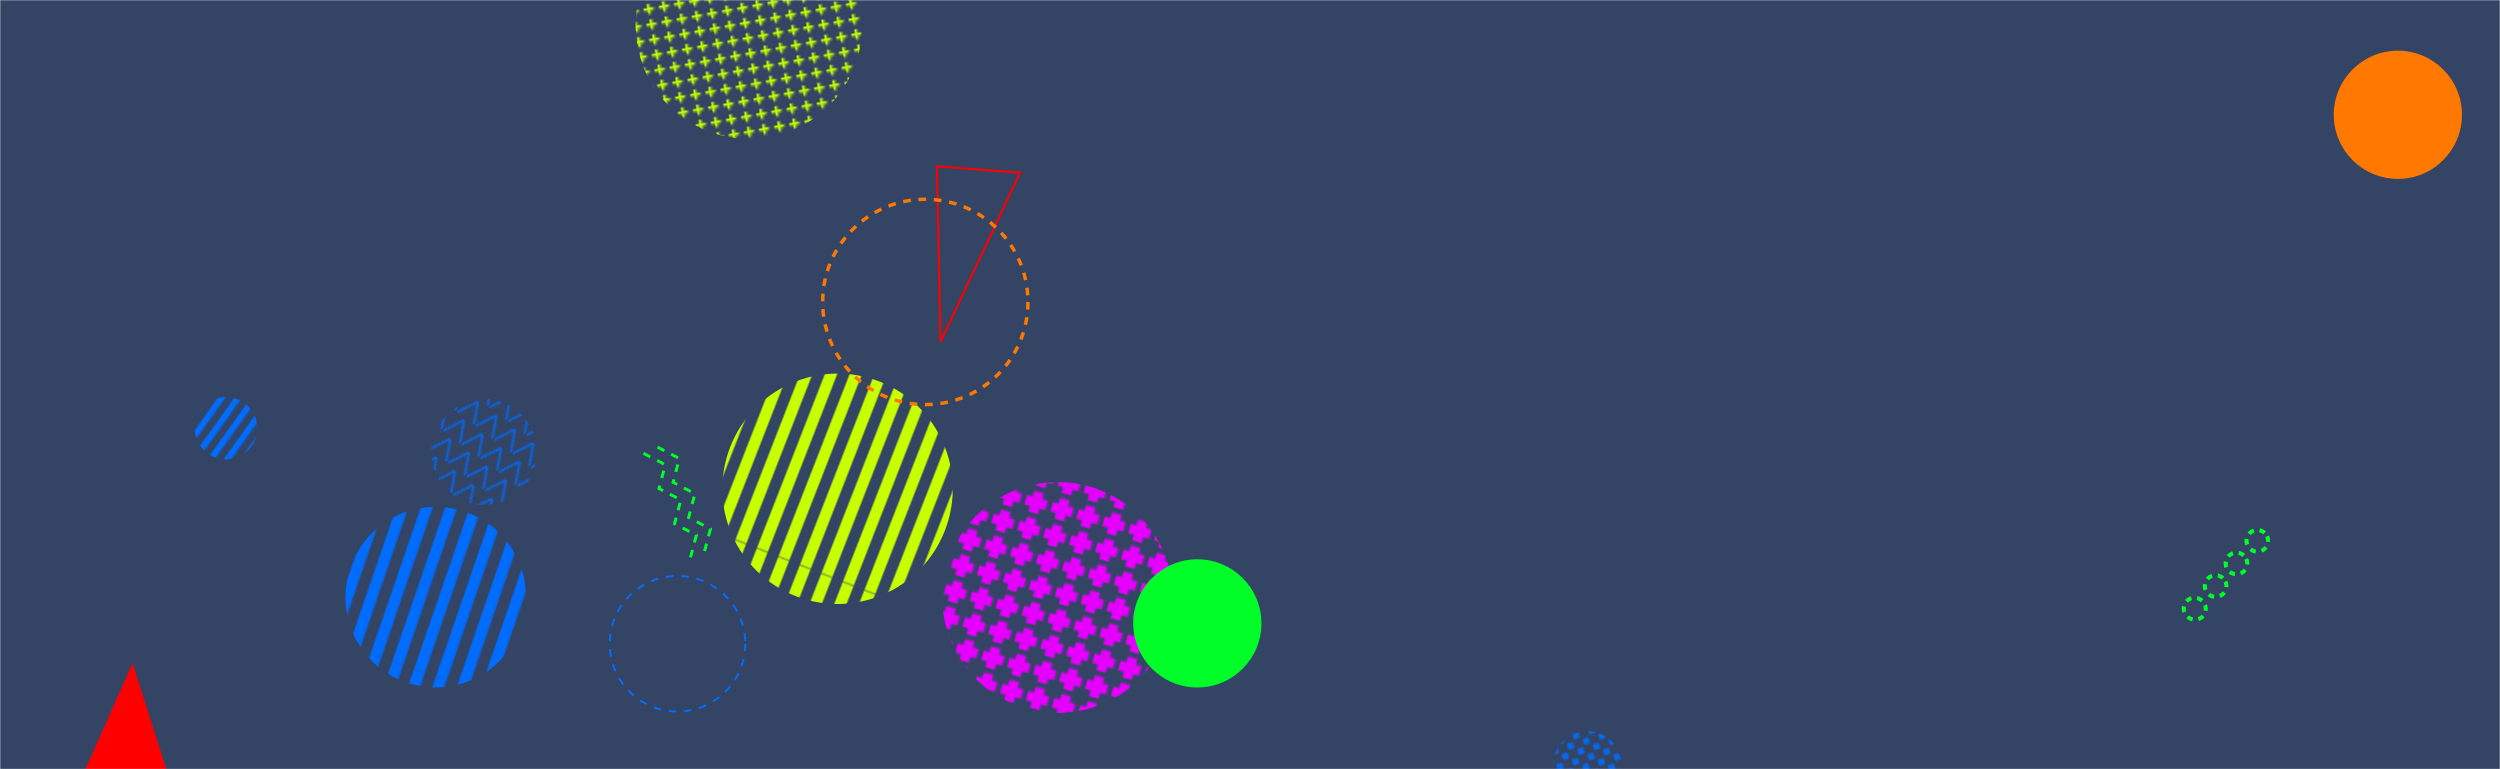 <svg xmlns="http://www.w3.org/2000/svg" version="1.1" xmlns:xlink="http://www.w3.org/1999/xlink" xmlns:svgjs="http://svgjs.com/svgjs" width="1300" height="400" preserveAspectRatio="none" viewBox="0 0 1300 400"><g mask="url(&quot;#SvgjsMask12721&quot;)" fill="none"><rect width="1300" height="400" x="0" y="0" fill="rgba(51, 68, 100, 1)"></rect><path d="M487.18 86.49 L489.07 177.72L530.409 89.821z" stroke="rgba(255, 0, 0, 1)" stroke-width="1.09"></path><rect width="239.6" height="239.6" clip-path="url(&quot;#SvgjsClipPath12722&quot;)" x="315.72" y="134.37" fill="url(#SvgjsPattern12723)" transform="rotate(111.33, 435.52, 254.17)"></rect><circle r="53.381" cx="481.16" cy="157.01" stroke="rgba(255, 120, 0, 1)" stroke-width="1.8" stroke-dasharray="4, 4"></circle><rect width="187.84" height="187.84" clip-path="url(&quot;#SvgjsClipPath12724&quot;)" x="132.66" y="216.58" fill="url(#SvgjsPattern12725)" transform="rotate(288.93, 226.58, 310.5)"></rect><path d="M101.61 447.23 L68.91 344.83L14.879 466.411z" fill="rgba(255, 0, 0, 1)"></path><rect width="110.2" height="110.2" clip-path="url(&quot;#SvgjsClipPath12726&quot;)" x="196.72" y="179.98" fill="url(#SvgjsPattern12727)" transform="rotate(36.7, 251.82, 235.08)"></rect><circle r="33.333" cx="1246.89" cy="59.69" fill="rgba(255, 120, 0, 1)"></circle><path d="M1177.59 277.1a5.6 5.6 0 1 0-7.59 8.24 5.6 5.6 0 1 0 7.59-8.24zM1166.75 288.87a5.6 5.6 0 1 0-7.59 8.24 5.6 5.6 0 1 0 7.59-8.24zM1155.91 300.64a5.6 5.6 0 1 0-7.59 8.24 5.6 5.6 0 1 0 7.59-8.24zM1145.07 312.41a5.6 5.6 0 1 0-7.58 8.24 5.6 5.6 0 1 0 7.58-8.24z" stroke="rgba(0, 255, 40, 1)" stroke-width="2.11" stroke-dasharray="3, 3"></path><rect width="72" height="72" clip-path="url(&quot;#SvgjsClipPath12728&quot;)" x="789.36" y="362.19" fill="url(#SvgjsPattern12729)" transform="rotate(27.42, 825.36, 398.19)"></rect><rect width="235.52" height="235.52" clip-path="url(&quot;#SvgjsClipPath12730&quot;)" x="271.64" y="-104.42" fill="url(#SvgjsPattern12731)" transform="rotate(349.81, 389.4, 13.34)"></rect><rect width="240.12" height="240.12" clip-path="url(&quot;#SvgjsClipPath12732&quot;)" x="429.98" y="190.64" fill="url(#SvgjsPattern12733)" transform="rotate(285.52, 550.04, 310.7)"></rect><circle r="33.333" cx="622.61" cy="324.16" fill="rgba(0, 255, 40, 1)"></circle><path d="M341.92 232.51L353.28 238.42 350 250.8 361.36 256.72 358.08 269.1 369.44 275.01 366.16 287.39M334.6 235.74L345.96 241.65 342.68 254.03 354.04 259.95 350.76 272.33 362.12 278.24 358.84 290.62" stroke="rgba(0, 255, 40, 1)" stroke-width="1.54" stroke-dasharray="4, 4"></path><rect width="65" height="65" clip-path="url(&quot;#SvgjsClipPath12734&quot;)" x="85.04" y="190.15" fill="url(#SvgjsPattern12735)" transform="rotate(305.53, 117.54, 222.65)"></rect><circle r="35.251" cx="352.3" cy="334.74" stroke="rgba(0, 109, 255, 1)" stroke-width="1" stroke-dasharray="4, 4"></circle></g><defs><mask id="SvgjsMask12721"><rect width="1300" height="400" fill="#ffffff"></rect></mask><pattern x="0" y="0" width="239.6" height="11.98" patternUnits="userSpaceOnUse" id="SvgjsPattern12723"><rect width="239.6" height="5.99" x="0" y="0" fill="rgba(199, 255, 0, 1)"></rect><rect width="239.6" height="5.99" x="0" y="5.99" fill="rgba(0, 0, 0, 0)"></rect></pattern><clipPath id="SvgjsClipPath12722"><circle r="59.9" cx="435.52" cy="254.17"></circle></clipPath><pattern x="0" y="0" width="187.84" height="11.74" patternUnits="userSpaceOnUse" id="SvgjsPattern12725"><rect width="187.84" height="5.87" x="0" y="0" fill="rgba(0, 109, 255, 1)"></rect><rect width="187.84" height="5.87" x="0" y="5.87" fill="rgba(0, 0, 0, 0)"></rect></pattern><clipPath id="SvgjsClipPath12724"><circle r="46.96" cx="226.58" cy="310.5"></circle></clipPath><pattern x="0" y="0" width="11.02" height="11.02" patternUnits="userSpaceOnUse" id="SvgjsPattern12727"><path d="M0 11.02L5.51 0L11.02 11.02" stroke="rgba(0, 109, 255, 1)" fill="none"></path></pattern><clipPath id="SvgjsClipPath12726"><circle r="27.55" cx="251.82" cy="235.08"></circle></clipPath><pattern x="0" y="0" width="6" height="6" patternUnits="userSpaceOnUse" id="SvgjsPattern12729"><path d="M3 1L3 5M1 3L5 3" stroke="rgba(0, 109, 255, 1)" fill="none" stroke-width="1.41"></path></pattern><clipPath id="SvgjsClipPath12728"><circle r="18" cx="825.36" cy="398.19"></circle></clipPath><pattern x="0" y="0" width="7.36" height="7.36" patternUnits="userSpaceOnUse" id="SvgjsPattern12731"><path d="M3.68 1L3.68 6.36M1 3.68L6.36 3.68" stroke="rgba(199, 255, 0, 1)" fill="none" stroke-width="1.36"></path></pattern><clipPath id="SvgjsClipPath12730"><circle r="58.88" cx="389.4" cy="13.34"></circle></clipPath><pattern x="0" y="0" width="13.34" height="13.34" patternUnits="userSpaceOnUse" id="SvgjsPattern12733"><path d="M6.67 1L6.67 12.34M1 6.67L12.34 6.67" stroke="rgba(230, 0, 255, 1)" fill="none" stroke-width="5.11"></path></pattern><clipPath id="SvgjsClipPath12732"><circle r="60.03" cx="550.04" cy="310.7"></circle></clipPath><pattern x="0" y="0" width="65" height="6.5" patternUnits="userSpaceOnUse" id="SvgjsPattern12735"><rect width="65" height="3.25" x="0" y="0" fill="rgba(0, 109, 255, 1)"></rect><rect width="65" height="3.25" x="0" y="3.25" fill="rgba(0, 0, 0, 0)"></rect></pattern><clipPath id="SvgjsClipPath12734"><circle r="16.25" cx="117.54" cy="222.65"></circle></clipPath></defs></svg>
